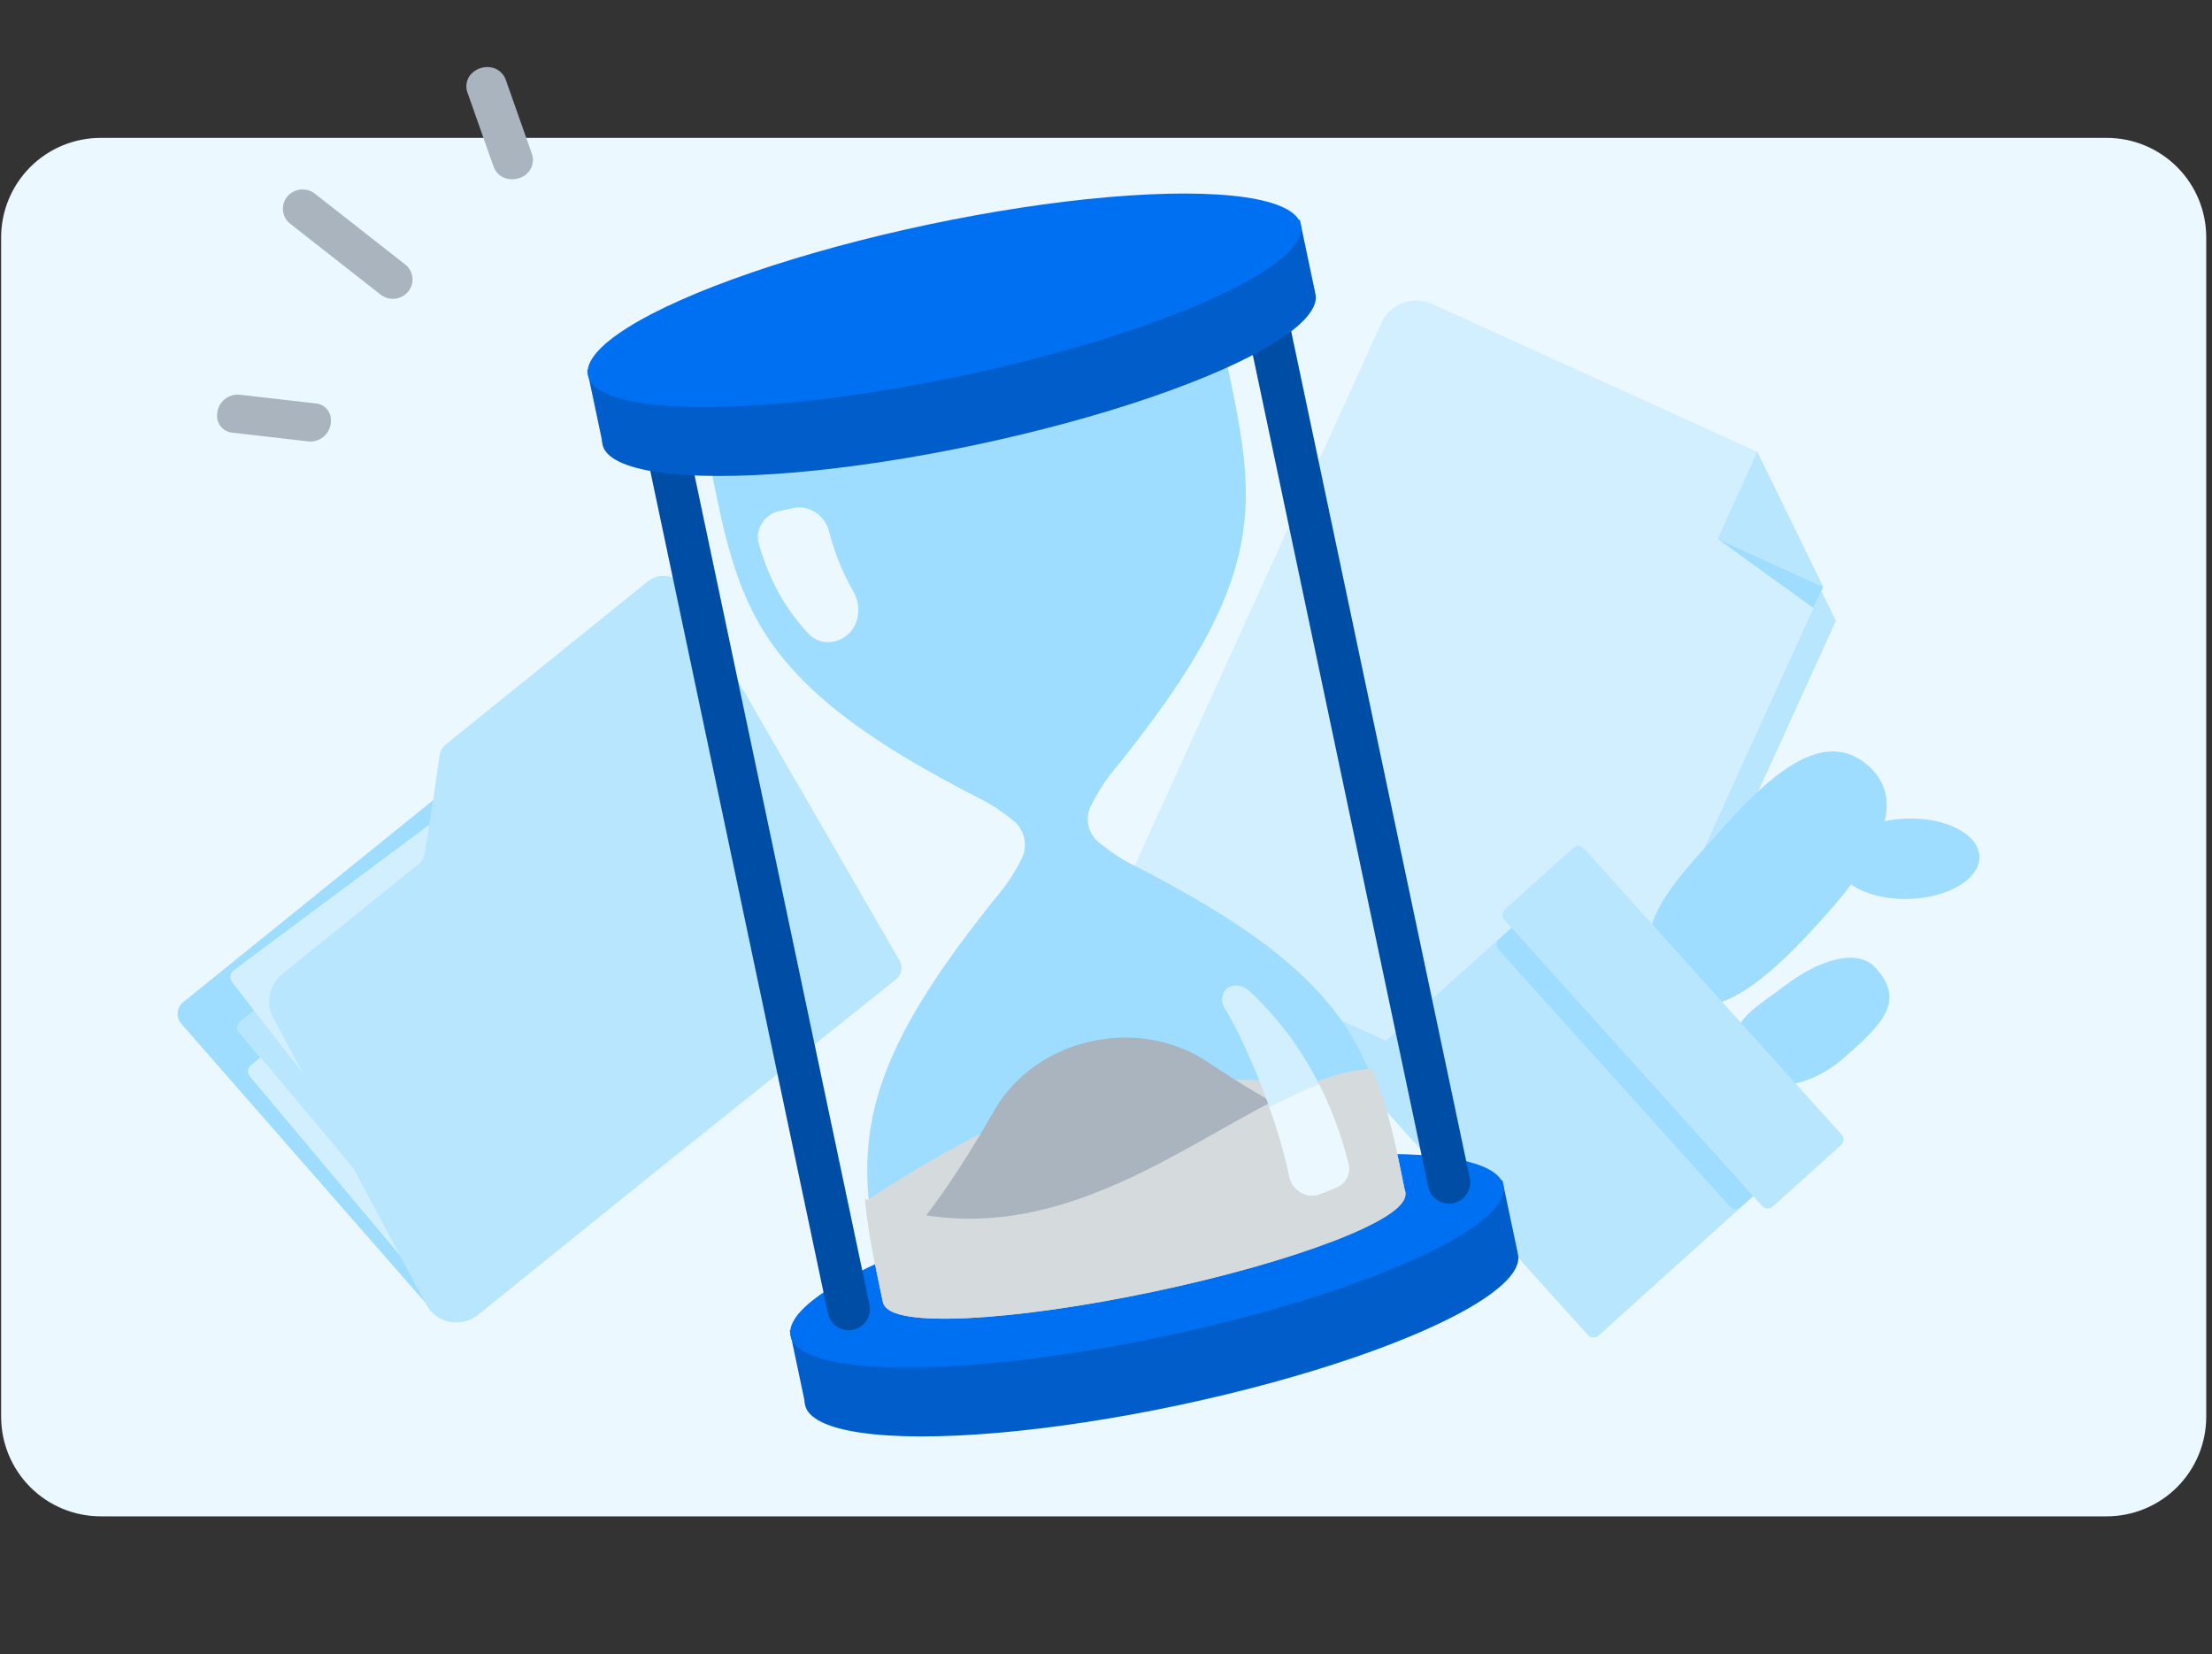 <svg width="321" height="240" viewBox="0 0 321 240" fill="none" xmlns="http://www.w3.org/2000/svg">
<rect x="0" y="0" width="321" height="240" fill="#333333" stroke="none"/>
<path d="M305.711 20.006H14.617C12.72 20.004 10.841 20.376 9.087 21.101C7.334 21.826 5.74 22.89 4.398 24.23C3.056 25.572 1.991 27.164 1.265 28.917C0.538 30.67 0.164 32.548 0.164 34.446V205.553C0.164 209.386 1.687 213.062 4.397 215.773C7.108 218.483 10.784 220.006 14.617 220.006H305.711C309.544 220.006 313.22 218.483 315.931 215.773C318.641 213.062 320.164 209.386 320.164 205.553V34.446C320.164 32.548 319.79 30.67 319.064 28.917C318.337 27.164 317.272 25.572 315.93 24.23C314.588 22.89 312.994 21.826 311.241 21.101C309.487 20.376 307.608 20.004 305.711 20.006Z" fill="#EBF8FF"/>
<path d="M209.646 49.017C208.315 48.412 206.798 48.359 205.428 48.871C204.059 49.383 202.948 50.418 202.341 51.748L165.468 132.837C164.865 134.169 164.816 135.686 165.33 137.054C165.844 138.423 166.881 139.532 168.212 140.137L225.714 166.284C227.044 166.889 228.56 166.941 229.928 166.428C231.296 165.915 232.405 164.879 233.01 163.549L266.423 90.069L256.87 70.491L209.646 49.017Z" fill="#B8E6FF"/>
<path d="M207.798 44.087C206.467 43.482 204.95 43.43 203.58 43.942C202.211 44.454 201.1 45.488 200.493 46.818L163.62 127.907C163.017 129.239 162.967 130.756 163.482 132.125C163.996 133.493 165.033 134.602 166.364 135.207L223.865 161.354C224.524 161.654 225.235 161.821 225.958 161.845C226.682 161.87 227.402 161.752 228.08 161.498C228.758 161.244 229.378 160.859 229.907 160.365C230.436 159.871 230.862 159.278 231.162 158.619L264.575 85.139L255.022 65.561L207.798 44.087Z" fill="#D1EFFF"/>
<path d="M249.273 78.182L263.164 88.219L264.566 85.135L249.273 78.182Z" fill="#9EDDFF"/>
<path d="M249.273 78.18L264.566 85.134L255.014 65.557L249.273 78.18Z" fill="#B8E6FF"/>
<path d="M264.92 132.81C257.424 141.21 248.141 150.146 242.255 143.716C234.88 135.653 242.639 128.371 250.162 119.948C257.684 111.524 265.071 105.689 271.181 111.155C276.922 116.274 272.448 124.372 264.92 132.81Z" fill="#9EDDFF"/>
<path d="M277.045 130.424C282.784 130.244 287.353 127.487 287.251 124.267C287.15 121.046 282.416 118.582 276.678 118.762C270.94 118.942 266.37 121.699 266.472 124.919C266.573 128.14 271.307 130.604 277.045 130.424Z" fill="#9EDDFF"/>
<path d="M267.97 153.17C263.193 157.472 257.31 158.685 254.779 155.928C248.597 149.19 253.721 147.061 258.896 143.096C264.07 139.132 269.519 137.613 272.086 140.338C276.799 145.33 272.772 148.844 267.97 153.17Z" fill="#9EDDFF"/>
<path d="M257.263 169.554L223.608 132.191C223.21 131.749 222.529 131.713 222.087 132.112L196.864 154.831C196.422 155.229 196.387 155.91 196.785 156.353L230.44 193.715C230.838 194.157 231.519 194.193 231.961 193.795L257.184 171.075C257.626 170.677 257.662 169.996 257.263 169.554Z" fill="#B8E6FF"/>
<path d="M261.73 165.483L228.127 128.177C227.729 127.735 227.047 127.7 226.605 128.098L217.552 136.253C217.11 136.651 217.074 137.332 217.472 137.775L251.076 175.08C251.474 175.522 252.155 175.558 252.597 175.16L261.651 167.005C262.093 166.606 262.129 165.925 261.73 165.483Z" fill="#9EDDFF"/>
<path d="M267.244 164.612L229.839 123.086C229.44 122.644 228.759 122.608 228.317 123.006L218.396 131.943C217.954 132.341 217.918 133.022 218.316 133.465L255.722 174.991C256.12 175.433 256.801 175.469 257.243 175.07L267.165 166.133C267.607 165.735 267.642 165.054 267.244 164.612Z" fill="#B8E6FF"/>
<path d="M97.302 168.46L93.613 171.44L112.83 156.038L106.624 160.994L97.302 168.46Z" fill="#9EDDFF"/>
<path d="M62.595 188.969L60.506 185.049L36.269 156.152C36.173 156.039 36.101 155.908 36.057 155.767C36.013 155.625 35.997 155.477 36.011 155.329C36.025 155.182 36.068 155.039 36.139 154.908C36.209 154.778 36.304 154.663 36.42 154.57L37.808 153.447L34.756 149.818C34.661 149.704 34.589 149.572 34.545 149.43C34.501 149.287 34.486 149.138 34.5 148.99C34.515 148.842 34.558 148.698 34.629 148.567C34.699 148.436 34.794 148.32 34.91 148.226L36.906 146.617L33.664 142.451C33.576 142.318 33.516 142.168 33.486 142.011C33.457 141.854 33.459 141.692 33.492 141.536C33.525 141.38 33.589 141.232 33.68 141.1C33.771 140.969 33.887 140.856 34.022 140.77L63.098 119.113L63.654 115.453L26.579 145.41C26.351 145.595 26.163 145.824 26.026 146.083C25.889 146.343 25.805 146.627 25.78 146.919C25.756 147.211 25.79 147.506 25.881 147.784C25.973 148.063 26.12 148.32 26.313 148.541L62.191 189.527C63.114 190.579 64.384 191.263 65.769 191.454C65.094 191.288 64.462 190.981 63.915 190.553C63.368 190.124 62.918 189.585 62.595 188.969Z" fill="#9EDDFF"/>
<path d="M36.416 154.564C36.301 154.657 36.205 154.772 36.135 154.902C36.065 155.033 36.021 155.176 36.007 155.323C35.993 155.471 36.009 155.619 36.053 155.761C36.098 155.902 36.17 156.033 36.266 156.146L60.509 185.04L53.861 172.571L37.812 153.438L36.416 154.564Z" fill="#D1EFFF"/>
<path d="M36.892 146.59L34.897 148.199C34.781 148.293 34.686 148.409 34.615 148.54C34.545 148.671 34.502 148.815 34.487 148.963C34.473 149.111 34.488 149.26 34.532 149.402C34.576 149.545 34.647 149.677 34.743 149.791L37.795 153.42L53.844 172.552L46.758 159.258L36.892 146.59Z" fill="#B8E6FF"/>
<path d="M33.651 142.423L36.892 146.589L46.768 159.278L40.611 147.71C40.057 146.676 39.881 145.48 40.114 144.329C40.346 143.179 40.974 142.145 41.887 141.407L61.425 125.614C61.912 125.228 62.234 124.67 62.325 124.055L63.085 119.085L34.002 140.728C33.866 140.815 33.749 140.928 33.657 141.061C33.566 141.194 33.502 141.344 33.469 141.502C33.436 141.66 33.436 141.823 33.467 141.981C33.498 142.139 33.561 142.29 33.651 142.423Z" fill="#D1EFFF"/>
<path d="M94.009 84.358L64.709 107.995C64.221 108.392 63.897 108.955 63.8 109.575L63.004 115.086L62.436 118.778L61.66 123.791C61.567 124.412 61.241 124.974 60.748 125.365L40.968 141.324C40.043 142.07 39.407 143.113 39.17 144.274C38.933 145.435 39.109 146.64 39.668 147.683L45.875 159.339L53.018 172.736L59.721 185.301L61.827 189.252C62.173 189.897 62.658 190.458 63.247 190.894C63.837 191.331 64.515 191.632 65.235 191.777C65.955 191.922 66.699 191.907 67.414 191.733C68.128 191.559 68.796 191.23 69.37 190.77L93.216 171.54L96.927 168.532L106.365 160.987L112.64 155.982L130.028 142.092C130.429 141.777 130.702 141.327 130.797 140.828C130.892 140.328 130.803 139.811 130.547 139.373L99.327 85.351C99.074 84.904 98.726 84.518 98.307 84.219C97.888 83.921 97.409 83.717 96.903 83.623C96.397 83.528 95.876 83.545 95.376 83.672C94.876 83.799 94.409 84.033 94.009 84.358Z" fill="#B8E6FF"/>
<path d="M68.308 10.802C67.999 11.163 67.794 11.601 67.713 12.069C67.632 12.537 67.679 13.018 67.849 13.461L71.607 24.117C72.227 25.88 74.018 26.314 75.399 25.828C75.972 25.649 76.471 25.289 76.822 24.803C77.172 24.316 77.356 23.729 77.344 23.129C77.329 22.839 77.272 22.553 77.172 22.281L73.414 11.626C73.258 11.155 72.979 10.735 72.604 10.41C72.23 10.085 71.775 9.867 71.286 9.78C70.744 9.682 70.186 9.725 69.664 9.904C69.143 10.083 68.676 10.392 68.308 10.802Z" fill="#A9B4BE"/>
<path d="M31.529 59.952C31.475 60.288 31.491 60.631 31.577 60.96C31.663 61.289 31.816 61.596 32.027 61.862C32.239 62.129 32.503 62.348 32.804 62.506C33.104 62.664 33.435 62.758 33.774 62.782L44.708 64.041C45.101 64.085 45.499 64.05 45.879 63.939C46.258 63.827 46.612 63.641 46.919 63.391C47.226 63.141 47.48 62.833 47.666 62.484C47.853 62.135 47.968 61.752 48.005 61.358C48.024 61.196 48.031 61.033 48.024 60.87C48.007 60.267 47.764 59.692 47.344 59.259C46.925 58.825 46.358 58.565 45.756 58.529L34.827 57.273C34.434 57.229 34.035 57.263 33.656 57.374C33.276 57.485 32.922 57.671 32.615 57.92C32.308 58.17 32.054 58.478 31.867 58.827C31.681 59.176 31.566 59.558 31.529 59.952Z" fill="#A9B4BE"/>
<path d="M41.073 30.589C41.111 30.958 41.224 31.316 41.405 31.64C41.586 31.964 41.831 32.248 42.126 32.474L55.235 42.749C55.825 43.206 56.57 43.418 57.312 43.339C58.055 43.261 58.739 42.898 59.221 42.327C59.665 41.795 59.893 41.116 59.861 40.424C59.841 40.025 59.736 39.635 59.552 39.281C59.368 38.926 59.11 38.615 58.795 38.37L45.686 28.095C45.093 27.634 44.344 27.422 43.597 27.502C42.85 27.582 42.163 27.948 41.681 28.524C41.446 28.81 41.271 29.14 41.166 29.495C41.062 29.849 41.03 30.222 41.073 30.589Z" fill="#A9B4BE"/>
<path d="M124.385 196.845L116.86 203.741L114.596 193.011L124.385 196.845Z" fill="#005DC9"/>
<ellipse cx="168.558" cy="192.919" rx="52.873" ry="11.24" transform="rotate(-11.911 168.558 192.919)" fill="#005DC9"/>
<path d="M208.696 178.985L220.246 181.792L218.011 171.194L208.696 178.985Z" fill="#005DC9"/>
<ellipse cx="166.449" cy="182.925" rx="52.873" ry="11.24" transform="rotate(-11.911 166.449 182.925)" fill="#0070F2"/>
<path fill-rule="evenodd" clip-rule="evenodd" d="M163.505 125.02C172.96 129.805 179.944 134.081 185.18 138.256C190.004 142.111 193.341 145.844 195.814 149.758C199.891 156.365 201.499 163.491 203.304 172.545L203.22 172.563C203.324 172.7 203.393 172.846 203.425 173.001C204.126 176.324 187.948 182.551 167.29 186.908C146.632 191.266 129.318 192.104 128.617 188.781C128.584 188.626 128.588 188.465 128.627 188.297L128.519 188.32C126.601 179.228 125.144 172.069 126.218 164.439C126.847 159.87 128.367 155.113 131.222 149.638C134.307 143.737 138.969 137.007 145.705 128.775C145.718 128.752 145.763 128.69 145.836 128.589C146.193 128.096 147.213 126.69 148.302 124.501C149.171 122.754 148.674 120.4 147.17 119.158C145.323 117.634 143.854 116.779 143.334 116.477C143.227 116.414 143.16 116.375 143.139 116.359C133.684 111.574 126.699 107.299 121.463 103.124C116.639 99.268 113.302 95.536 110.829 91.622C106.753 85.015 105.145 77.888 103.34 68.835L178.124 53.06C180.042 62.151 181.499 69.311 180.426 76.941C179.796 81.51 178.276 86.266 175.421 91.742C172.336 97.641 167.674 104.373 160.939 112.604C160.926 112.627 160.882 112.688 160.811 112.786C160.447 113.287 159.378 114.758 158.252 117.058C157.443 118.711 157.909 120.913 159.32 122.094C161.24 123.7 162.778 124.594 163.311 124.904C163.418 124.966 163.484 125.004 163.505 125.02Z" fill="#9EDDFF"/>
<path fill-rule="evenodd" clip-rule="evenodd" d="M96.196 62.081C97.86 61.73 99.494 62.794 99.845 64.459L126.178 189.294C126.529 190.958 125.465 192.592 123.8 192.943C122.136 193.294 120.502 192.23 120.151 190.566L93.818 65.73C93.467 64.066 94.531 62.432 96.196 62.081Z" fill="#004DA5"/>
<path fill-rule="evenodd" clip-rule="evenodd" d="M183.308 43.706C184.973 43.355 186.606 44.419 186.957 46.084L213.29 170.919C213.641 172.583 212.577 174.217 210.912 174.568C209.248 174.919 207.614 173.855 207.263 172.191L180.93 47.355C180.579 45.691 181.644 44.057 183.308 43.706Z" fill="#004DA5"/>
<path d="M94.99 57.493L87.465 64.389L85.201 53.659L94.99 57.493Z" fill="#005DC9"/>
<ellipse cx="139.162" cy="53.568" rx="52.873" ry="11.24" transform="rotate(-11.911 139.162 53.568)" fill="#005DC9"/>
<path d="M179.301 39.633L190.851 42.44L188.616 31.842L179.301 39.633Z" fill="#005DC9"/>
<ellipse cx="137.054" cy="43.574" rx="52.873" ry="11.24" transform="rotate(-11.911 137.054 43.574)" fill="#0070F2"/>
<path fill-rule="evenodd" clip-rule="evenodd" d="M199.705 158.065C201.215 162.403 202.224 167.129 203.304 172.546L203.22 172.563C203.324 172.7 203.393 172.847 203.425 173.002C204.126 176.325 187.948 182.552 167.29 186.909C146.632 191.267 129.318 192.105 128.617 188.782C128.584 188.627 128.588 188.465 128.627 188.298L128.519 188.321C127.456 183.282 126.535 178.836 126.107 174.576C133.732 169.487 149.329 160.288 159.728 158.361C169.203 156.605 187.969 157.093 199.705 158.065Z" fill="#D5DADD"/>
<path d="M199.705 158.065L200.19 157.896L200.08 157.581L199.747 157.553L199.705 158.065ZM203.304 172.546L203.41 173.048L203.906 172.943L203.807 172.445L203.304 172.546ZM203.22 172.563L203.114 172.061L202.322 172.228L202.811 172.873L203.22 172.563ZM128.627 188.298L129.127 188.416L129.313 187.629L128.522 187.796L128.627 188.298ZM128.519 188.321L128.017 188.427L128.123 188.929L128.625 188.823L128.519 188.321ZM126.107 174.576L125.822 174.149L125.566 174.32L125.596 174.627L126.107 174.576ZM159.728 158.361L159.634 157.856L159.728 158.361ZM199.22 158.233C200.717 162.534 201.72 167.228 202.8 172.646L203.807 172.445C202.728 167.031 201.713 162.272 200.19 157.896L199.22 158.233ZM203.198 172.043L203.114 172.061L203.326 173.066L203.41 173.048L203.198 172.043ZM202.811 172.873C202.874 172.956 202.907 173.034 202.923 173.108L203.928 172.896C203.878 172.659 203.774 172.445 203.629 172.253L202.811 172.873ZM202.923 173.108C202.963 173.296 202.902 173.597 202.527 174.045C202.16 174.485 201.554 174.985 200.702 175.532C199.005 176.624 196.44 177.835 193.183 179.089C186.676 181.593 177.495 184.232 167.184 186.407L167.396 187.411C177.743 185.229 186.98 182.576 193.552 180.047C196.834 178.783 199.473 177.543 201.258 176.396C202.147 175.824 202.851 175.258 203.315 174.704C203.771 174.158 204.063 173.538 203.928 172.896L202.923 173.108ZM167.184 186.407C156.874 188.582 147.409 189.876 140.445 190.213C136.959 190.382 134.123 190.31 132.13 189.997C131.13 189.84 130.373 189.628 129.859 189.374C129.336 189.116 129.159 188.864 129.119 188.676L128.114 188.888C128.25 189.53 128.767 189.98 129.405 190.295C130.053 190.614 130.926 190.847 131.971 191.011C134.066 191.34 136.982 191.409 140.494 191.239C147.528 190.898 157.049 189.594 167.396 187.411L167.184 186.407ZM129.119 188.676C129.103 188.602 129.103 188.518 129.127 188.416L128.128 188.18C128.073 188.413 128.064 188.651 128.114 188.888L129.119 188.676ZM128.522 187.796L128.413 187.819L128.625 188.823L128.733 188.8L128.522 187.796ZM129.021 188.215C127.957 183.171 127.042 178.753 126.618 174.525L125.596 174.627C126.027 178.92 126.955 183.392 128.017 188.427L129.021 188.215ZM159.634 157.856C154.358 158.834 147.803 161.645 141.642 164.826C135.47 168.014 129.648 171.596 125.822 174.149L126.392 175.003C130.192 172.467 135.981 168.905 142.113 165.739C148.256 162.567 154.699 159.815 159.821 158.866L159.634 157.856ZM199.747 157.553C188.011 156.582 169.183 156.087 159.634 157.856L159.821 158.866C169.223 157.124 187.928 157.605 199.663 158.576L199.747 157.553Z" fill="#D5DADD"/>
<path fill-rule="evenodd" clip-rule="evenodd" d="M202.254 167.474C202.61 169.099 202.953 170.787 203.304 172.548L203.221 172.565C203.324 172.702 203.393 172.848 203.426 173.003C204.127 176.327 187.949 182.553 167.291 186.911C146.633 191.268 129.318 192.107 128.617 188.784C128.584 188.629 128.588 188.467 128.628 188.3L128.52 188.323C128.216 186.884 127.924 185.494 127.652 184.143C133.835 178.089 139.587 169.388 144.233 161.205C150.264 150.58 165.156 147.281 175.29 154.106C183.379 159.553 192.99 164.939 202.254 167.474Z" fill="#A9B4BE"/>
<path fill-rule="evenodd" clip-rule="evenodd" d="M198.773 155.598C200.828 160.607 202.016 166.085 203.303 172.544L203.219 172.562C203.323 172.699 203.392 172.845 203.425 173C204.126 176.323 187.948 182.55 167.29 186.907C146.632 191.265 129.317 192.103 128.616 188.78C128.583 188.625 128.587 188.464 128.627 188.296L128.519 188.319C127.467 183.334 126.554 178.931 126.121 174.712C146.104 182 162.712 172.642 176.928 164.631C184.904 160.137 192.128 156.066 198.773 155.598Z" fill="#D5DADD"/>
<path d="M198.773 155.598L199.248 155.403L199.107 155.06L198.737 155.086L198.773 155.598ZM203.303 172.544L203.409 173.046L203.906 172.942L203.807 172.444L203.303 172.544ZM203.219 172.562L203.114 172.06L202.322 172.227L202.81 172.872L203.219 172.562ZM128.627 188.296L129.126 188.415L129.313 187.627L128.521 187.794L128.627 188.296ZM128.519 188.319L128.017 188.425L128.122 188.927L128.625 188.822L128.519 188.319ZM126.121 174.712L126.297 174.23L125.526 173.949L125.61 174.765L126.121 174.712ZM176.928 164.631L176.676 164.184L176.928 164.631ZM198.298 155.793C200.332 160.749 201.512 166.182 202.8 172.644L203.807 172.444C202.52 165.988 201.324 160.464 199.248 155.403L198.298 155.793ZM203.197 172.042L203.114 172.06L203.325 173.064L203.409 173.046L203.197 172.042ZM202.81 172.872C202.873 172.955 202.907 173.032 202.923 173.106L203.927 172.894C203.877 172.658 203.773 172.443 203.629 172.252L202.81 172.872ZM202.923 173.106C202.962 173.294 202.902 173.596 202.527 174.044C202.159 174.483 201.553 174.983 200.702 175.53C199.004 176.622 196.44 177.833 193.182 179.087C186.676 181.591 177.495 184.23 167.184 186.405L167.396 187.41C177.743 185.227 186.98 182.574 193.551 180.045C196.833 178.782 199.473 177.541 201.257 176.394C202.147 175.822 202.851 175.256 203.314 174.702C203.771 174.157 204.063 173.536 203.927 172.894L202.923 173.106ZM167.184 186.405C156.873 188.58 147.408 189.874 140.444 190.211C136.958 190.38 134.123 190.308 132.129 189.995C131.129 189.838 130.373 189.626 129.859 189.372C129.335 189.114 129.158 188.863 129.118 188.674L128.114 188.886C128.249 189.529 128.767 189.978 129.405 190.293C130.053 190.613 130.925 190.846 131.97 191.009C134.065 191.338 136.981 191.407 140.494 191.237C147.527 190.896 157.049 189.592 167.396 187.41L167.184 186.405ZM129.118 188.674C129.103 188.6 129.102 188.516 129.126 188.415L128.127 188.178C128.072 188.411 128.064 188.65 128.114 188.886L129.118 188.674ZM128.521 187.794L128.413 187.817L128.625 188.822L128.733 188.799L128.521 187.794ZM129.021 188.213C127.969 183.224 127.062 178.847 126.631 174.66L125.61 174.765C126.047 179.015 126.966 183.445 128.017 188.425L129.021 188.213ZM176.676 164.184C162.432 172.21 146.029 181.427 126.297 174.23L125.945 175.195C146.179 182.574 162.991 173.074 177.18 165.079L176.676 164.184ZM198.737 155.086C195.328 155.326 191.797 156.488 188.139 158.137C184.48 159.786 180.659 161.94 176.676 164.184L177.18 165.079C181.173 162.828 184.952 160.699 188.561 159.073C192.169 157.446 195.573 156.338 198.809 156.11L198.737 155.086Z" fill="#D5DADD"/>
<path d="M195.7 168.843C192.121 154.783 184.847 147.004 181.144 143.656C180.513 143.085 179.644 142.872 178.81 143.047C177.534 143.317 176.946 144.99 177.626 146.103C180.789 151.286 185.359 162.186 187.097 170.698C187.51 172.721 189.65 174.022 191.567 173.256L193.882 172.332C195.272 171.776 196.069 170.294 195.7 168.843Z" fill="#D1EFFF"/>
<path fill-rule="evenodd" clip-rule="evenodd" d="M191.426 157.332C193.067 160.58 194.568 164.398 195.7 168.844C196.069 170.295 195.272 171.778 193.882 172.333L191.568 173.258C189.65 174.024 187.511 172.723 187.097 170.7C186.451 167.535 185.413 164.041 184.202 160.633C186.684 159.34 189.09 158.202 191.426 157.332Z" fill="#EBF8FF"/>
<path d="M117.322 91.948C113.855 88.214 111.647 84.137 110.13 78.96C109.493 76.783 110.937 74.595 113.156 74.127L115.155 73.705C117.49 73.213 119.73 74.815 120.322 77.128C120.963 79.631 122.025 82.69 123.817 85.768C125.148 88.055 124.68 91.119 122.432 92.515C120.787 93.536 118.64 93.367 117.322 91.948Z" fill="#EBF8FF"/>
</svg>
